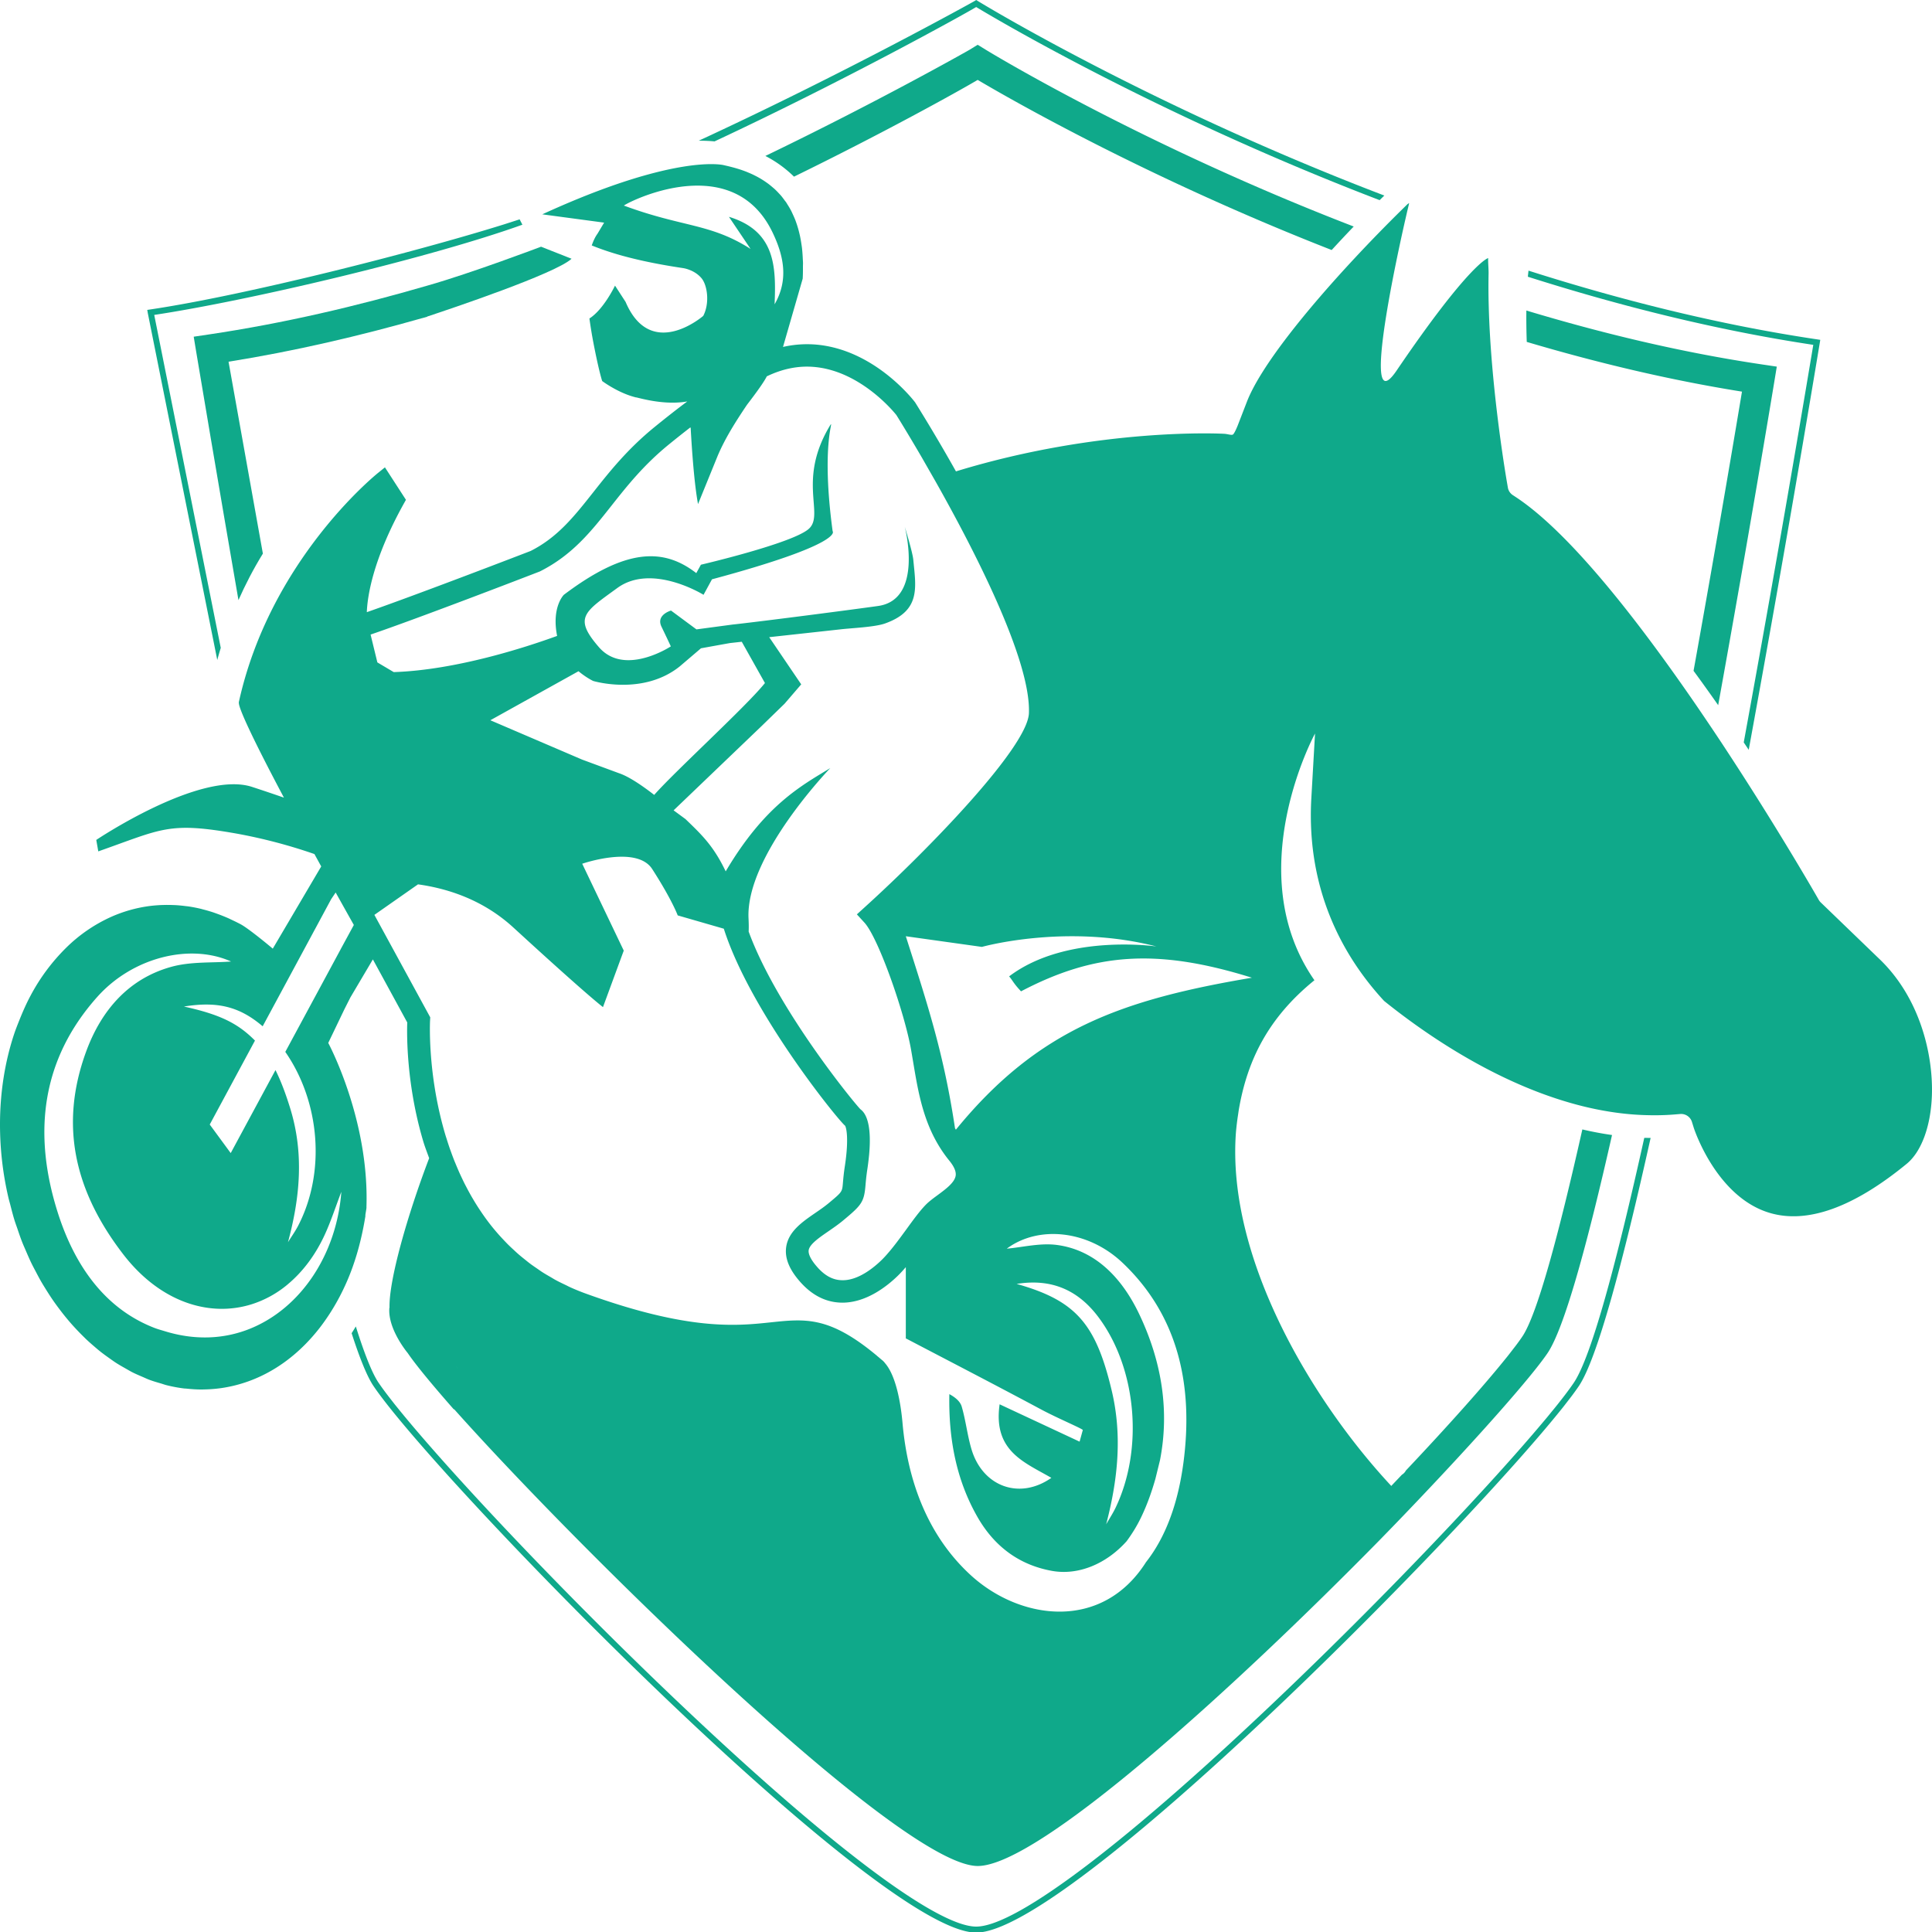 <svg viewBox="0 0 110 110" xmlns="http://www.w3.org/2000/svg" fill-rule="evenodd" clip-rule="evenodd" stroke-linejoin="round" stroke-miterlimit="2"><g fill="#0fa98a" fill-rule="nonzero"><path d="M93.618 64.784c-1.557 7.028-3.002 12.447-4.013 13.945-.108.16-.238.342-.388.541-.127.172-.276.363-.433.562-.022.029-.04.054-.065.083-.125.159-.27.336-.415.511-.078.096-.15.187-.235.288l-.192.229c-2.938 3.506-8.57 9.498-14.646 15.315-8.918 8.538-15.352 13.434-17.65 13.434-2.3 0-8.734-4.896-17.653-13.434-6.464-6.188-12.424-12.574-15.172-15.953l-.295-.364-.155-.199c-.126-.161-.251-.321-.356-.463a15.516 15.516 0 01-.395-.55c-.377-.558-.815-1.678-1.296-3.207-.078.129-.156.257-.239.385.459 1.419.88 2.467 1.248 3.011 3.56 5.274 28.689 31.115 34.312 31.115 5.233 0 27.348-22.369 33.263-29.726.036-.045.08-.097.115-.142.106-.132.194-.249.289-.371.08-.105.17-.218.242-.314.153-.204.288-.393.403-.562 1.043-1.546 2.512-7.034 4.088-14.13-.12-.001-.241 0-.362-.004M103.466 19.323c-5.648-.84-11.216-2.25-16.44-3.914-.011.116-.026.228-.036.347 5.167 1.642 10.67 3.037 16.251 3.878a1465.15 1465.15 0 01-3.96 22.635l.284.423a1430.557 1430.557 0 004.046-23.173l.027-.17-.172-.026z"/><path d="M101.163 20.874l-.863-.128c-4.577-.681-9.095-1.77-13.395-3.066-.007.586.001 1.183.022 1.787 3.947 1.17 8.072 2.163 12.254 2.831a1241.93 1241.93 0 01-2.757 15.896c.475.647.943 1.301 1.402 1.956 1.755-9.7 3.063-17.609 3.197-18.425l.14-.851zM78.551 11.396l.265-.263C65.472 6.042 55.818.147 55.672.057L55.58 0l-.09.057c-.107.066-7.466 4.149-15.705 7.953.295.002.593.011.899.04C48.14 4.562 54.874.828 55.58.401c1.02.617 10.327 6.155 22.971 10.995"/><path d="M55.665 4.549c1.925 1.139 9.747 5.617 20.155 9.686.418-.454.837-.903 1.255-1.338-12.1-4.663-20.82-9.984-20.953-10.067l-.457-.281-.456.281c-.087.054-5.246 2.973-11.632 6.049a6.688 6.688 0 011.63 1.179c5.063-2.473 9.319-4.834 10.458-5.509M29.743 12.794l-.157-.305-.88.283c-5.046 1.579-14.722 4.041-20.149 4.847l-.173.026.029.17 3.958 19.762c.06-.225.127-.456.198-.691L8.781 17.93c5.384-.811 15.7-3.245 20.962-5.136"/><path d="M24.32 18.024c1.326-.438 7.327-2.453 8.222-3.292l-1.737-.686s-3.965 1.506-6.474 2.216c-4.011 1.17-8.201 2.15-12.44 2.78l-.862.128.14.851c.09.544 1.35 8.045 2.408 14.146.385-.867.84-1.755 1.39-2.647l-1.955-10.926c3.756-.6 7.462-1.467 11.038-2.485v.004l.062-.02c.069-.02.14-.037.208-.057v-.012z"/><path d="M26.077 77.932c-.047-.055-.09-.108-.134-.162m53.263 6.825c-4.463-4.79-9.368-12.915-8.838-20.106a14.603 14.603 0 01.127-1.05c.013-.09.025-.181.04-.27.479-2.781 1.654-5.211 4.303-7.358-4.277-6.141.034-14.048.034-14.048l-.21 3.679c-.309 5.409 1.97 9.197 4.143 11.547 2.36 1.9 6.682 4.914 11.564 6.055.558.13 1.123.235 1.694.312.607.082 1.219.129 1.836.139.119.002.24.005.36.004.347-.003.695-.014 1.043-.043l.357-.029a.643.643 0 01.672.448l.106.34c.013.041 1.277 3.945 4.332 4.845 2.137.629 4.76-.312 7.79-2.797.838-.687 1.375-2.144 1.435-3.896.08-2.32-.677-5.593-3.043-7.818l-3.281-3.164a.643.643 0 01-.115-.146c-.046-.083-2.217-3.88-5.193-8.421l-.282-.431c-.465-.704-.95-1.423-1.445-2.148a125.1 125.1 0 00-1.394-1.993c-2.99-4.186-6.279-8.198-8.95-9.953l-.16-.105a.64.64 0 01-.279-.425l-.032-.187c-.012-.065-.938-5.319-1.06-10.222a39.01 39.01 0 01-.006-1.786c.005-.24-.035-.641-.024-.874 0 0-1.04.26-5.214 6.406-2.286 3.365.52-8.697.52-8.697.033-.142.064-.284.098-.425l.08-.335c.044-.152-.047-.017-.07-.026l-.27.265a88.85 88.85 0 00-2.761 2.835c-2.745 2.947-5.328 6.139-6.113 8.14l-.524 1.354s-.193.495-.288.535c-.095.039-.301-.038-.48-.047-.09-.007-7.028-.386-15.28 2.139a100.82 100.82 0 00-2.325-3.929c-.093-.122-2.295-2.992-5.62-3.288a6.14 6.14 0 00-1.902.132l1.121-3.885c.016-.256.015-.493.014-.73l-.009.029.01-.029c0-.054.004-.114.003-.168-.002-.094-.01-.18-.014-.271a9.7 9.7 0 00-.04-.539c-.01-.099-.026-.193-.04-.287a7.505 7.505 0 00-.079-.441c-.004-.022-.01-.042-.015-.064a6.24 6.24 0 00-.162-.589c-.027-.079-.054-.159-.082-.234-.048-.124-.1-.24-.153-.354-.03-.063-.058-.129-.089-.189a4.845 4.845 0 00-.213-.363c-.023-.036-.044-.076-.068-.111-.036-.053-.076-.099-.115-.149l.003-.001c-.067-.088-.132-.178-.202-.258l-.06-.065-.031-.032a4.638 4.638 0 00-.25-.255c-.045-.041-.09-.077-.134-.115a6.141 6.141 0 00-.227-.185c-.05-.037-.099-.071-.148-.105a4.865 4.865 0 00-.226-.148c-.049-.03-.099-.061-.148-.088a5.257 5.257 0 00-.233-.124c-.047-.023-.093-.048-.14-.07a7.36 7.36 0 00-.25-.109c-.037-.015-.076-.033-.113-.047a7.08 7.08 0 00-.347-.125l-.019-.006a9.473 9.473 0 00-.311-.093c-.078-.022-.151-.04-.224-.059l-.105-.027-.28-.065s-.168-.044-.54-.055c-.372-.011-.947.011-1.76.142-.408.066-.874.159-1.405.289-.265.065-.548.14-.845.224-1.49.423-3.394 1.107-5.78 2.201l.623.084 1.85.248 1.048.141-.377.631c-.138.189-.241.42-.328.667.324.132.787.307 1.44.5.866.255 2.068.539 3.756.79 0 0 .645.084 1.057.58.328.395.476 1.406.096 2.141 0 0-2.978 2.595-4.422-.796l-.6-.924-.004.001c-.016.034-.654 1.358-1.455 1.867.064.465.139.924.222 1.358.324 1.686.505 2.204.505 2.204s.895.672 1.886.922l.006.011c-.012-.007-.012-.011-.005-.011l.038.011.015-.002c.291.065 1.639.456 2.905.23-.492.365-1.092.83-1.857 1.452-1.56 1.269-2.585 2.566-3.49 3.711-1.092 1.382-2.035 2.575-3.573 3.351-2.966 1.143-7.206 2.747-9.326 3.484.03-.842.313-2.951 2.104-6.176l.123-.221-1.196-1.848-.374.302c-.252.201-6.155 5.028-7.932 13.011l-.014.06.004.061c.024.346.761 1.974 2.565 5.371a98.072 98.072 0 00-1.82-.613c-2.946-.957-8.864 3.021-8.864 3.021l.115.652c3.672-1.29 3.996-1.702 7.934-1.002a29.88 29.88 0 014.372 1.154l.387.705-2.758 4.681c.042.034-1.355-1.144-1.85-1.4-.068-.036-.137-.07-.206-.105-.094-.048-.19-.092-.286-.137l-.003-.005-.013-.003c-.05-.023-.099-.049-.148-.071a10.057 10.057 0 00-.685-.273c-.078-.028-.156-.056-.233-.082a9.067 9.067 0 00-.529-.153c-.052-.012-.101-.029-.153-.041a8.5 8.5 0 00-.687-.133c-.06-.009-.12-.014-.182-.021a8.083 8.083 0 00-.518-.051c-.082-.005-.164-.007-.246-.01a8.102 8.102 0 00-.493-.001c-.065.002-.132.003-.2.007-.229.014-.459.033-.69.067-.711.104-1.39.301-2.032.581a8.778 8.778 0 00-2.621 1.791 11.21 11.21 0 00-2.012 2.708c-.236.439-.442.906-.634 1.385-.109.273-.218.544-.312.828C.28 60.461 0 62.198 0 64.024a18.37 18.37 0 00.474 4.144c.033.149.078.292.115.439.074.289.147.578.234.859.052.17.114.333.171.5.084.249.168.499.263.74.067.173.143.339.215.507.097.226.194.452.299.671.08.168.168.331.254.494.108.208.217.415.333.615.094.16.191.316.288.472.12.19.241.38.368.563.104.151.21.297.319.442a14.566 14.566 0 00.745.921 14.652 14.652 0 00.744.777l.053.054c.152.144.307.282.464.416.127.109.253.219.384.322.162.128.328.247.494.365.131.093.26.187.395.274.174.112.352.212.529.312.133.075.263.154.397.222.19.096.385.178.579.261.126.054.251.115.379.163.221.083.446.148.67.213.105.03.208.07.314.096a8.25 8.25 0 001.004.188c.042.005.086.003.128.008.3.032.6.052.904.05l.09-.003a7.894 7.894 0 001.002-.078c2.132-.312 3.98-1.464 5.396-3.183.178-.215.348-.438.51-.671.49-.695.918-1.466 1.273-2.297.404-.945.705-1.975.913-3.054.038-.194.071-.388.104-.584-.018-.068.076-.452.06-.521.165-5.004-2.175-9.341-2.175-9.341l.92-1.917.191-.399-.191.399.343-.678 1.278-2.161 1.957 3.59c-.026.743-.042 3.561.908 6.76.1.335.224.646.339.968-1.238 3.244-2.3 6.964-2.256 8.511l-.008.002c-.11 1.211 1.046 2.584 1.046 2.584.428.634 1.356 1.765 2.636 3.22-.002-.002-.002-.021-.002-.033 6.943 7.788 24.27 24.867 29.349 25.96.169.036.325.056.466.056 3.47 0 14.56-10.08 22.9-18.57.62-.636 1.227-1.263 1.81-1.875 3.862-4.044 6.855-7.451 7.737-8.758.952-1.41 2.263-6.189 3.67-12.416-.57-.08-1.133-.188-1.69-.318-1.356 6.04-2.578 10.548-3.415 11.788-.1.15-.223.321-.364.508l-.21.272c-.09.116-.176.229-.277.356l-.13.16c-1.224 1.519-3.214 3.756-5.65 6.335a.623.623 0 01-.203.226l-.02.01-.617.65M19.434 67.857c-.266 3.545-2.287 6.598-5.159 7.778-1.453.598-3.124.705-4.899.156-.192-.059-.382-.109-.578-.184-2.872-1.111-4.578-3.619-5.518-6.595-1.427-4.52-.911-8.703 2.26-12.254 2.022-2.265 5.289-3.055 7.616-2.014-1.073.084-2.29-.005-3.402.303-2.415.667-3.988 2.462-4.854 4.836-1.537 4.206-.638 7.961 2.125 11.543 2.074 2.69 4.88 3.602 7.32 2.828a6.01 6.01 0 002.055-1.143v-.001c.835-.701 1.565-1.651 2.117-2.869.344-.761.604-1.565.917-2.384m-.03-13.825l-1.29 2.392-.234.433-1.636 3.033c1.971 2.838 2.312 6.84.734 9.893-.17.328-.388.631-.582.945.685-2.541.917-5.035.139-7.586-.264-.862-.538-1.589-.85-2.216l-2.549 4.726-1.194-1.626 2.575-4.78c-.979-.987-1.99-1.486-4.044-1.938 1.905-.309 3.165.001 4.482 1.125l2.367-4.392.235-.436.325-.604c-.017-.089-.035-.18-.055-.272l-.103-.512.104.512.055.271.97-1.801-.166-.865-.083-.434.249 1.299.258-.384c.287.516.586 1.05.9 1.609l.135.24-.743 1.368zM35.536 11.71c-.405.131 6.032-3.481 8.444 1.512.693 1.435.893 2.763.123 4.103.082-2.117.062-4.169-2.6-4.98l1.232 1.829c-2.295-1.466-3.851-1.225-7.199-2.464M21.1 36.13c2.716-.927 8.776-3.26 9.639-3.595 1.852-.931 2.927-2.29 4.065-3.73.906-1.146 1.843-2.331 3.292-3.51.47-.382.868-.696 1.214-.964-.002.009-.008.027-.007.028l.02-.014c.066 1.207.2 3.178.42 4.355l1.116-2.741c.43-1.018 1.038-1.97 1.672-2.913.695-.905 1.01-1.378 1.127-1.618.893-.43 1.796-.616 2.701-.535 2.734.239 4.672 2.735 4.675 2.735.021.033.608.972 1.445 2.408l.75 1.311.934-.426c-.304.095-.604.184-.91.287l-.08.039c2.272 4.011 5.525 10.316 5.41 13.357-.075 1.949-5.76 7.798-9.324 11.027l-.472.429.43.47c.796.869 2.285 5.124 2.657 7.244l.12.705c.317 1.9.644 3.865 2.059 5.608.27.331.39.614.36.841-.051.397-.572.78-1.03 1.118-.254.187-.494.363-.684.559-.349.362-.715.866-1.102 1.4l-.156.212c-.31.425-.626.845-.94 1.199a6.322 6.322 0 01-.279.299c-.371.364-1.328 1.22-2.314 1.174-.494-.017-.94-.256-1.363-.732-.357-.402-.531-.736-.503-.966.043-.343.592-.721 1.124-1.087.288-.199.583-.402.848-.624 1.045-.87 1.184-1.039 1.265-2.008.019-.219.043-.503.103-.897.035-.228.06-.436.082-.635l.02-.195c.186-2.043-.33-2.46-.493-2.587-.317-.306-4.756-5.714-6.366-10.119.01-.189.009-.435-.007-.754-.17-3.565 4.656-8.554 4.656-8.554-1.648 1.006-3.721 2.103-5.956 5.881-.693-1.447-1.347-2.069-2.291-2.978l-.675-.496 5.015-4.804 1.304-1.268.947-1.101-1.823-2.687 4.039-.443c.598-.073 1.959-.125 2.556-.337 2.05-.731 1.758-2.053 1.61-3.625-.042-.442-.487-1.882-.487-1.882s1.097 4.139-1.516 4.511c-1.337.19-6.24.828-8.148 1.043-.056.005-.117.013-.166.018l-2.03.272-1.448-1.072s-.87.24-.543.917c.327.677.532 1.122.532 1.122s-.06.039-.164.1c-.598.343-2.682 1.383-3.928-.052-1.465-1.689-.84-1.997 1.048-3.373 1.972-1.435 4.907.389 4.907.389l.48-.882c7.577-2.036 6.87-2.738 6.87-2.738-.672-4.976.09-6.358-.128-6.052-1.925 3.158-.298 5.11-1.24 5.926-.95.825-6.132 2.033-6.132 2.033l-.263.478c-1.858-1.439-3.998-1.437-7.54 1.234 0 0-.71.694-.384 2.342-1.818.661-5.767 1.943-9.302 2.06l-.932-.552-.386-1.585zm16.148 9.129c-1.406-1.092-1.947-1.208-2.063-1.257l-2.047-.756-5.22-2.238 5.02-2.791c.444.372.834.554.834.554s2.823.856 4.928-.827l1.211-1.033 1.133-.205.513-.092.676-.075 1.32 2.351-.066.079c-1.095 1.332-5.123 5.014-6.239 6.29m30.124 38.075c-.29 2.148-.947 4.115-2.123 5.608-2.507 3.955-7.188 3.318-10.005.718-2.405-2.22-3.562-5.296-3.858-8.64-.103-1.162-.377-2.692-.99-3.4a1 1 0 00-.209-.21l-.171-.146-.076-.061.002-.002c-2.708-2.261-4.06-2.123-6.052-1.913-1.962.208-4.653.491-10.53-1.634-.304-.11-.599-.23-.883-.358-.095-.042-.183-.091-.276-.135-.185-.089-.371-.176-.548-.272-.107-.057-.205-.12-.307-.179-.156-.09-.312-.179-.46-.274-.103-.066-.201-.137-.301-.206-.138-.095-.277-.188-.408-.287-.098-.074-.193-.152-.288-.228-.124-.1-.249-.199-.368-.303a8.897 8.897 0 01-.268-.245c-.115-.105-.228-.21-.337-.319-.085-.085-.166-.172-.248-.258a11.942 11.942 0 01-1.275-1.593 12.078 12.078 0 01-.42-.659c-.055-.092-.11-.184-.161-.275a14.127 14.127 0 01-.219-.401l-.139-.266c-.07-.14-.136-.28-.202-.42-.039-.085-.079-.169-.116-.253a21.19 21.19 0 01-.19-.448c-.031-.075-.064-.15-.093-.226a15.758 15.758 0 01-.181-.486c-.022-.062-.047-.125-.068-.187a17.53 17.53 0 01-.176-.539l-.042-.129a17.038 17.038 0 01-.182-.639c-.856-3.202-.722-5.909-.718-5.966l.01-.181-3.18-5.833 2.484-1.738c1.78.249 3.754.921 5.433 2.462l.81.741a.62.62 0 01.026.024c3.261 2.975 4.125 3.658 4.245 3.749l.017.014 1.183-3.217-2.365-4.946s3.096-1.074 3.984.301c.315.488.562.902.762 1.254.524.924.691 1.386.691 1.386l2.625.758c1.506 4.738 6.519 10.916 6.903 11.214.077.118.223.758-.01 2.293-.067.431-.093.742-.113.981-.043.498-.043.498-.81 1.138-.237.197-.498.377-.754.552-.765.527-1.557 1.071-1.67 1.981-.075.619.19 1.261.816 1.964.663.745 1.433 1.137 2.29 1.166l.1.002c1.383 0 2.575-.963 3.17-1.546.15-.147.296-.308.44-.476v4.075l.013-.013c2.565 1.343 5.136 2.672 7.692 4.041.897.482 2.305 1.075 2.373 1.168l-.184.664-4.553-2.126c-.382 2.67 1.418 3.299 2.945 4.188-1.808 1.268-3.9.5-4.54-1.606-.24-.795-.329-1.649-.562-2.448-.09-.31-.387-.542-.705-.713-.052 2.555.398 4.878 1.586 6.969.998 1.758 2.448 2.766 4.249 3.093 1.506.273 3.1-.393 4.258-1.688.3-.407.58-.852.825-1.362.35-.728.605-1.459.814-2.191l.261-1.061c.543-2.785.12-5.583-1.187-8.324-1.027-2.15-2.567-3.641-4.663-3.927-.967-.132-1.97.131-2.874.208 1.806-1.34 4.63-1.062 6.603.815 3.096 2.942 4.06 6.88 3.448 11.426m-4.076-4.16c-.904-3.8-2.035-5.125-5.413-6.073 1.935-.312 3.478.302 4.68 1.923 2.154 2.905 2.555 7.476.95 10.827-.157.325-.355.625-.533.936.663-2.536.928-5.035.316-7.613M54.423 64.32c-.016-.03-.035-.059-.05-.089-.629-4.178-1.505-6.882-2.8-10.925l4.333.607s4.796-1.349 9.939-.025c0 0-5.141-.759-8.389 1.703.225.265.233.377.677.852 4.184-2.196 7.743-2.463 13.145-.776-7.391 1.252-12.166 2.912-16.855 8.653"/></g></svg>